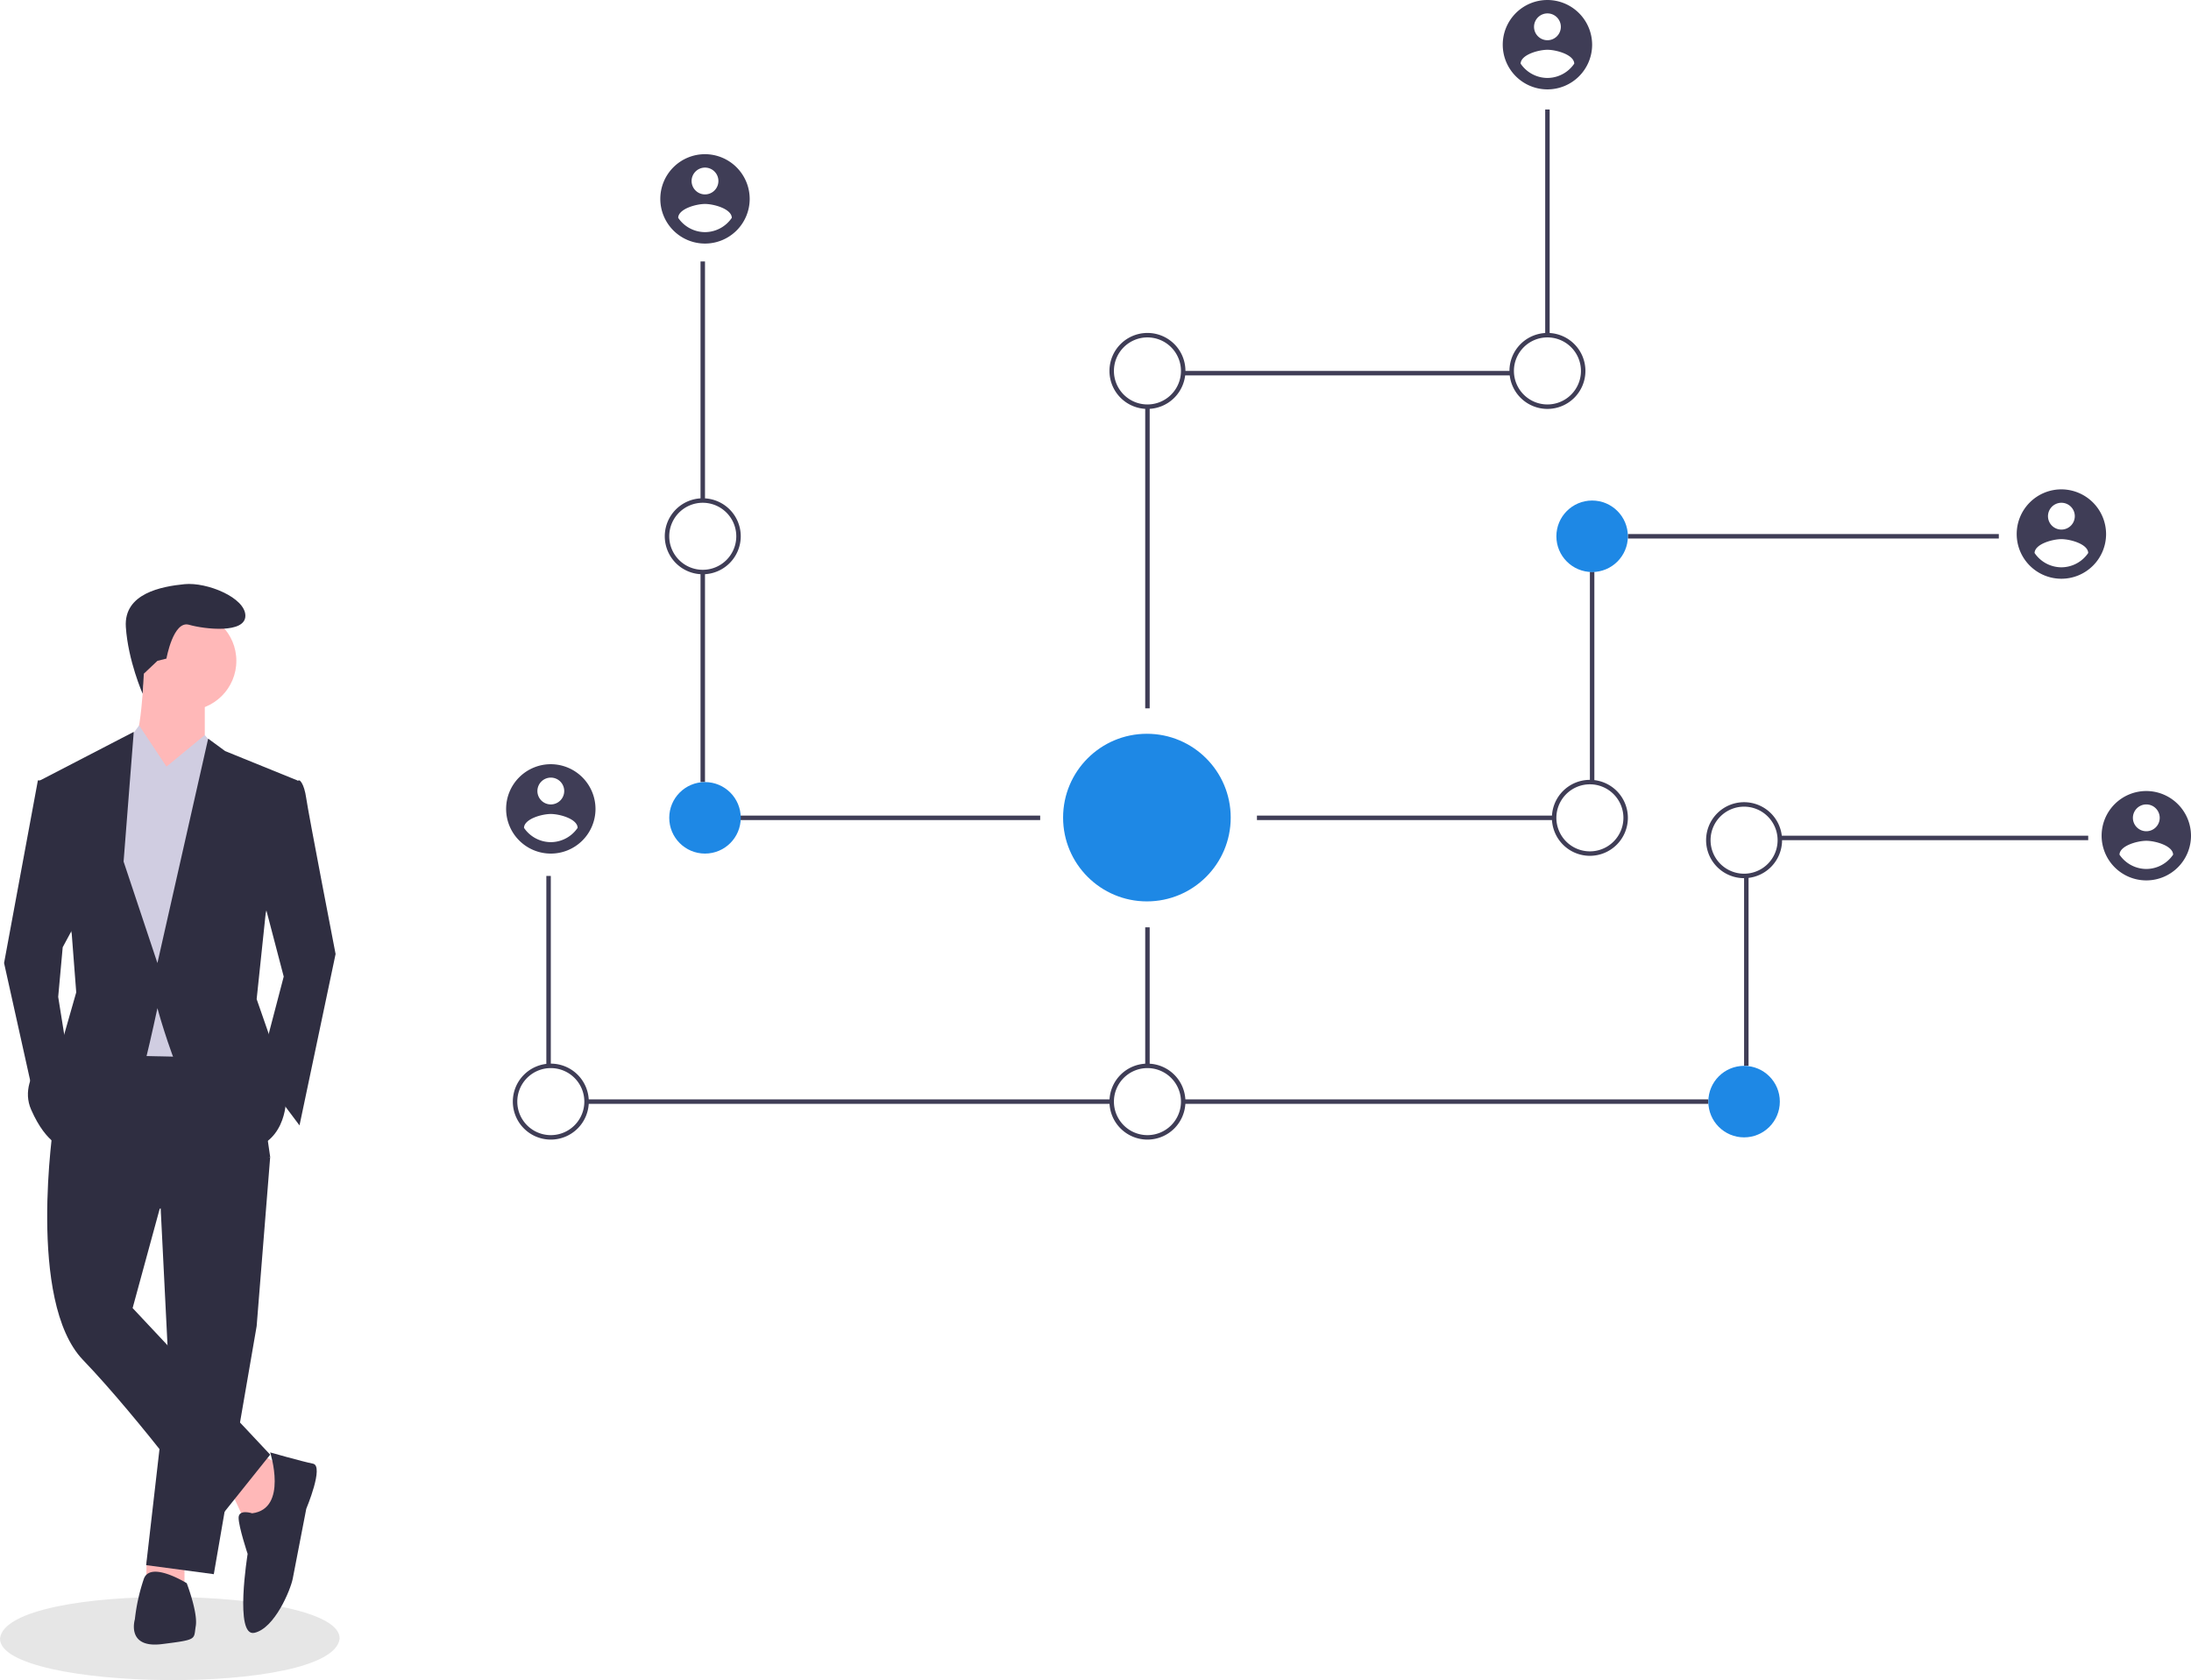 <?xml version="1.0" encoding="UTF-8" standalone="no"?>
<svg
   xmlns:dc="http://purl.org/dc/elements/1.1/"
   xmlns:cc="http://creativecommons.org/ns#"
   xmlns:rdf="http://www.w3.org/1999/02/22-rdf-syntax-ns#"
   xmlns:svg="http://www.w3.org/2000/svg"
   xmlns="http://www.w3.org/2000/svg"
   xmlns:sodipodi="http://sodipodi.sourceforge.net/DTD/sodipodi-0.dtd"
   xmlns:inkscape="http://www.inkscape.org/namespaces/inkscape"
   id="fb0462f1-4822-46c6-85a1-002b71cfcb82"
   data-name="Layer 1"
   width="980.494"
   height="751.895"
   viewBox="0 0 980.494 751.895"
   version="1.1"
   sodipodi:docname="undraw_nakamoto_2iv6.svg"
   inkscape:version="0.92.5 (2060ec1f9f, 2020-04-08)">
  <defs
     id="defs109" />
  <sodipodi:namedview
     pagecolor="#ffffff"
     bordercolor="#666666"
     borderopacity="1"
     objecttolerance="10"
     gridtolerance="10"
     guidetolerance="10"
     inkscape:pageopacity="0"
     inkscape:pageshadow="2"
     inkscape:window-width="1848"
     inkscape:window-height="1043"
     id="namedview107"
     showgrid="false"
     inkscape:zoom="0.44388413"
     inkscape:cx="506.1769"
     inkscape:cy="375.94766"
     inkscape:window-x="72"
     inkscape:window-y="0"
     inkscape:window-maximized="1"
     inkscape:current-layer="fb0462f1-4822-46c6-85a1-002b71cfcb82" />
  <title
     id="title2">nakamoto</title>
  <rect
     x="313.494"
     y="117"
     width="2"
     height="107"
     fill="#3f3d56"
     id="rect4" />
  <rect
     x="313.494"
     y="255.85"
     width="2"
     height="94.149"
     fill="#3f3d56"
     id="rect6" />
  <rect
     x="310.494"
     y="365"
     width="155"
     height="2"
     fill="#3f3d56"
     id="rect8" />
  <rect
     x="244.494"
     y="392"
     width="2"
     height="85"
     fill="#3f3d56"
     id="rect10" />
  <rect
     x="262.494"
     y="492"
     width="235"
     height="2"
     fill="#3f3d56"
     id="rect12" />
  <path
     d="M623.247,551.052"
     stroke-miterlimit="10"
     id="path14"
     stroke-width="2"
     stroke="#3f3d56"
     fill="none"
     transform="translate(-109.753 -74.052)" />
  <rect
     x="691.494"
     y="49"
     width="2"
     height="101"
     fill="#3f3d56"
     id="rect18" />
  <rect
     x="529.46"
     y="166"
     width="147.034"
     height="2"
     fill="#3f3d56"
     id="rect20" />
  <rect
     x="512.494"
     y="182"
     width="2"
     height="135"
     id="rect22"
     fill="#3f3d56" />
  <path
     d="M424.247,331.052a17,17,0,1,1,17-17A17.019,17.019,0,0,1,424.247,331.052Zm0-32a15,15,0,1,0,15,15A15.017,15.017,0,0,0,424.247,299.052Z"
     transform="translate(-109.753 -74.052)"
     fill="#3f3d56"
     id="path24" />
  <path
     d="M356.247,584.052a17,17,0,1,1,17-17A17.019,17.019,0,0,1,356.247,584.052Zm0-32a15,15,0,1,0,15,15A15.017,15.017,0,0,0,356.247,552.052Z"
     transform="translate(-109.753 -74.052)"
     fill="#3f3d56"
     id="path26" />
  <circle
     cx="315.494"
     cy="366"
     r="16"
     fill="#1e88e5"
     id="circle28" />
  <rect
     x="728.494"
     y="239"
     width="166"
     height="2"
     fill="#3f3d56"
     id="rect30" />
  <rect
     x="711.494"
     y="255.85"
     width="2"
     height="94.149"
     fill="#3f3d56"
     id="rect32" />
  <rect
     x="562.494"
     y="365"
     width="133"
     height="2"
     fill="#3f3d56"
     id="rect34" />
  <rect
     x="796.494"
     y="374"
     width="138"
     height="2"
     fill="#3f3d56"
     id="rect36" />
  <rect
     x="780.494"
     y="392"
     width="2"
     height="85"
     fill="#3f3d56"
     id="rect38" />
  <rect
     x="529.494"
     y="492"
     width="235"
     height="2"
     fill="#3f3d56"
     id="rect40" />
  <rect
     x="512.494"
     y="415"
     width="2"
     height="62"
     id="rect42"
     fill="#3f3d56" />
  <circle
     cx="712.494"
     cy="240"
     r="16"
     fill="#1e88e5"
     id="circle44" />
  <path
     d="M802.247,257.052a17,17,0,1,1,17-17A17.019,17.019,0,0,1,802.247,257.052Zm0-32a15,15,0,1,0,15,15A15.017,15.017,0,0,0,802.247,225.052Z"
     transform="translate(-109.753 -74.052)"
     fill="#3f3d56"
     id="path46" />
  <path
     d="M623.247,257.052a17,17,0,1,1,17-17A17.019,17.019,0,0,1,623.247,257.052Zm0-32a15,15,0,1,0,15,15A15.017,15.017,0,0,0,623.247,225.052Z"
     transform="translate(-109.753 -74.052)"
     fill="#3f3d56"
     id="path48" />
  <path
     d="M890.247,467.052a17,17,0,1,1,17-17A17.019,17.019,0,0,1,890.247,467.052Zm0-32a15,15,0,1,0,15,15A15.017,15.017,0,0,0,890.247,435.052Z"
     transform="translate(-109.753 -74.052)"
     fill="#3f3d56"
     id="path50" />
  <circle
     cx="780.494"
     cy="493"
     r="16"
     fill="#1e88e5"
     id="circle52" />
  <path
     d="M623.247,584.052a17,17,0,1,1,17-17A17.019,17.019,0,0,1,623.247,584.052Zm0-32a15,15,0,1,0,15,15A15.017,15.017,0,0,0,623.247,552.052Z"
     transform="translate(-109.753 -74.052)"
     fill="#3f3d56"
     id="path54" />
  <path
     d="M821.247,457.052a17,17,0,1,1,17-17A17.019,17.019,0,0,1,821.247,457.052Zm0-32a15,15,0,1,0,15,15A15.017,15.017,0,0,0,821.247,425.052Z"
     transform="translate(-109.753 -74.052)"
     fill="#3f3d56"
     id="path56" />
  <path
     d="M356.247,416.052a20,20,0,1,0,20,20A20.059,20.059,0,0,0,356.247,416.052Zm0,6a6,6,0,1,1-6,6,6.02,6.02,0,0,1,6-6Zm0,28.885a14.57,14.57,0,0,1-12-6.404c.096-4,8-6.202,12-6.202s11.904,2.202,12,6.202a14.594,14.594,0,0,1-12,6.404Z"
     transform="translate(-109.753 -74.052)"
     fill="#3f3d56"
     id="path58" />
  <path
     d="M425.247,143.052a20,20,0,1,0,20,20A20.059,20.059,0,0,0,425.247,143.052Zm0,6a6,6,0,1,1-6,6,6.02,6.02,0,0,1,6-6Zm0,28.885a14.57,14.57,0,0,1-12-6.404c.096-4,8-6.202,12-6.202s11.904,2.202,12,6.202a14.594,14.594,0,0,1-12,6.404Z"
     transform="translate(-109.753 -74.052)"
     fill="#3f3d56"
     id="path60" />
  <path
     d="M802.247,74.052a20,20,0,1,0,20,20A20.059,20.059,0,0,0,802.247,74.052Zm0,6a6,6,0,1,1-6,6,6.02,6.02,0,0,1,6-6Zm0,28.885a14.57,14.57,0,0,1-12-6.404c.096-4,8-6.202,12-6.202s11.904,2.202,12,6.202a14.594,14.594,0,0,1-12,6.404Z"
     transform="translate(-109.753 -74.052)"
     fill="#3f3d56"
     id="path62" />
  <path
     d="M1032.247,293.052a20,20,0,1,0,20,20A20.059,20.059,0,0,0,1032.247,293.052Zm0,6a6,6,0,1,1-6,6,6.02,6.02,0,0,1,6-6Zm0,28.885a14.57,14.57,0,0,1-12-6.404c.096-4,8-6.202,12-6.202s11.904,2.202,12,6.202a14.594,14.594,0,0,1-12,6.404Z"
     transform="translate(-109.753 -74.052)"
     fill="#3f3d56"
     id="path64" />
  <path
     d="M1070.247,428.052a20,20,0,1,0,20,20A20.059,20.059,0,0,0,1070.247,428.052Zm0,6a6,6,0,1,1-6,6,6.02,6.02,0,0,1,6-6Zm0,28.885a14.57,14.57,0,0,1-12-6.404c.096-4,8-6.202,12-6.202s11.904,2.202,12,6.202a14.594,14.594,0,0,1-12,6.404Z"
     transform="translate(-109.753 -74.052)"
     fill="#3f3d56"
     id="path66" />
  <path
     d="M261.753,807.346c-2.845,25.876-152.226,23.704-151.999-.002C112.599,781.47,261.979,783.642,261.753,807.346Z"
     transform="translate(-109.753 -74.052)"
     fill="#e6e6e6"
     id="path74" />
  <polygon
     points="103.754 668.156 109.81 681.276 120.911 680.267 127.976 657.054 116.874 650.999 103.754 668.156"
     fill="#ffb8b8"
     id="polygon76" />
  <polygon
     points="65.642 698.373 65.403 707.516 82.56 708.525 82.56 697.424 65.642 698.373"
     fill="#ffb8b8"
     id="polygon78" />
  <polygon
     points="71.458 531.908 75.495 612.647 65.403 700.451 95.68 704.488 114.856 593.472 120.911 517.778 71.458 531.908"
     fill="#2f2e41"
     id="polygon80" />
  <path
     d="M133.777,576.692s-12.111,79.73,13.12,105.971,59.545,72.666,59.545,72.666l24.222-30.277L169.101,659.45l12.111-44.407,49.453-23.213-8.074-55.508-72.666-1.009Z"
     transform="translate(-109.753 -74.052)"
     fill="#2f2e41"
     id="path82" />
  <circle
     cx="83.569"
     cy="295.744"
     r="22.203"
     fill="#ffb8b8"
     id="circle84" />
  <path
     d="M174.147,374.843s-1.009,31.287-6.055,35.324,18.166,21.194,18.166,21.194l15.139-24.222V384.935Z"
     transform="translate(-109.753 -74.052)"
     fill="#ffb8b8"
     id="path86" />
  <polygon
     points="74.486 343.179 62.233 324.677 55.31 334.096 45.218 362.355 53.292 472.362 100.726 473.371 106.782 347.216 91.643 329.05 74.486 343.179"
     fill="#d0cde1"
     id="polygon88" />
  <path
     d="M235.711,424.296l8.074-1.009s2.018,1.009,3.028,8.074,13.12,69.638,13.12,69.638l-16.148,76.703-18.166-24.222,11.102-42.388-11.102-42.388Z"
     transform="translate(-109.753 -74.052)"
     fill="#2f2e41"
     id="path90" />
  <polygon
     points="23.015 349.234 16.959 349.234 1.821 430.983 15.95 494.566 30.079 471.353 26.042 446.122 28.061 423.919 35.126 410.798 23.015 349.234"
     fill="#2f2e41"
     id="polygon92" />
  <path
     d="M222.59,751.291s-6.055-2.018-6.055,2.018,4.037,16.148,4.037,16.148-6.055,37.342,3.028,35.324,16.148-19.176,17.157-24.222,6.055-31.287,6.055-31.287,8.074-19.176,3.028-20.185-19.176-5.046-19.176-5.046S238.738,749.273,222.59,751.291Z"
     transform="translate(-109.753 -74.052)"
     fill="#2f2e41"
     id="path94" />
  <path
     d="M193.322,782.578s-16.148-10.092-19.176-2.018a84.801,84.801,0,0,0-4.037,18.166s-4.037,13.12,12.111,11.102,14.129-2.018,15.139-8.074S193.322,782.578,193.322,782.578Z"
     transform="translate(-109.753 -74.052)"
     fill="#2f2e41"
     id="path96" />
  <path
     d="M180.202,369.797l4.037-1.009s3.028-17.157,10.092-15.139,25.231,4.037,25.231-4.037-17.157-15.139-27.25-14.129-27.25,4.037-26.24,19.176,7.522,29.865,7.522,29.865l.526-8.976Z"
     transform="translate(-109.753 -74.052)"
     fill="#2f2e41"
     id="path98" />
  <polygon
     points="91.643 355.29 74.486 343.179 91.643 329.05 97.6 336.197 91.643 355.29"
     fill="#d0cde1"
     id="polygon100" />
  <polygon
     points="59.347 354.281 74.486 343.179 62.375 325.013 55.31 334.096 59.347 354.281"
     fill="#d0cde1"
     id="polygon102" />
  <path
     d="M242.775,423.287l-32.296-13.12-7.569-5.551-22.708,100.42-15.139-45.416,4.542-58.032-41.884,21.699L141.851,491.915l2.018,26.24L137.814,539.35s-21.194,15.139-14.129,31.287,15.139,17.157,15.139,17.157,34.314-32.296,36.333-40.37,5.046-22.203,5.046-22.203,17.157,64.592,37.342,63.582,20.185-22.203,20.185-22.203l-5.046-22.203L224.609,521.183l4.037-38.351Z"
     transform="translate(-109.753 -74.052)"
     fill="#2f2e41"
     id="path104" />
  <circle
     style="fill:#1e88e5;stroke-width:2.344"
     cx="513.25"
     cy="365.89"
     r="37.505"
     id="circle28-3" />
</svg>
